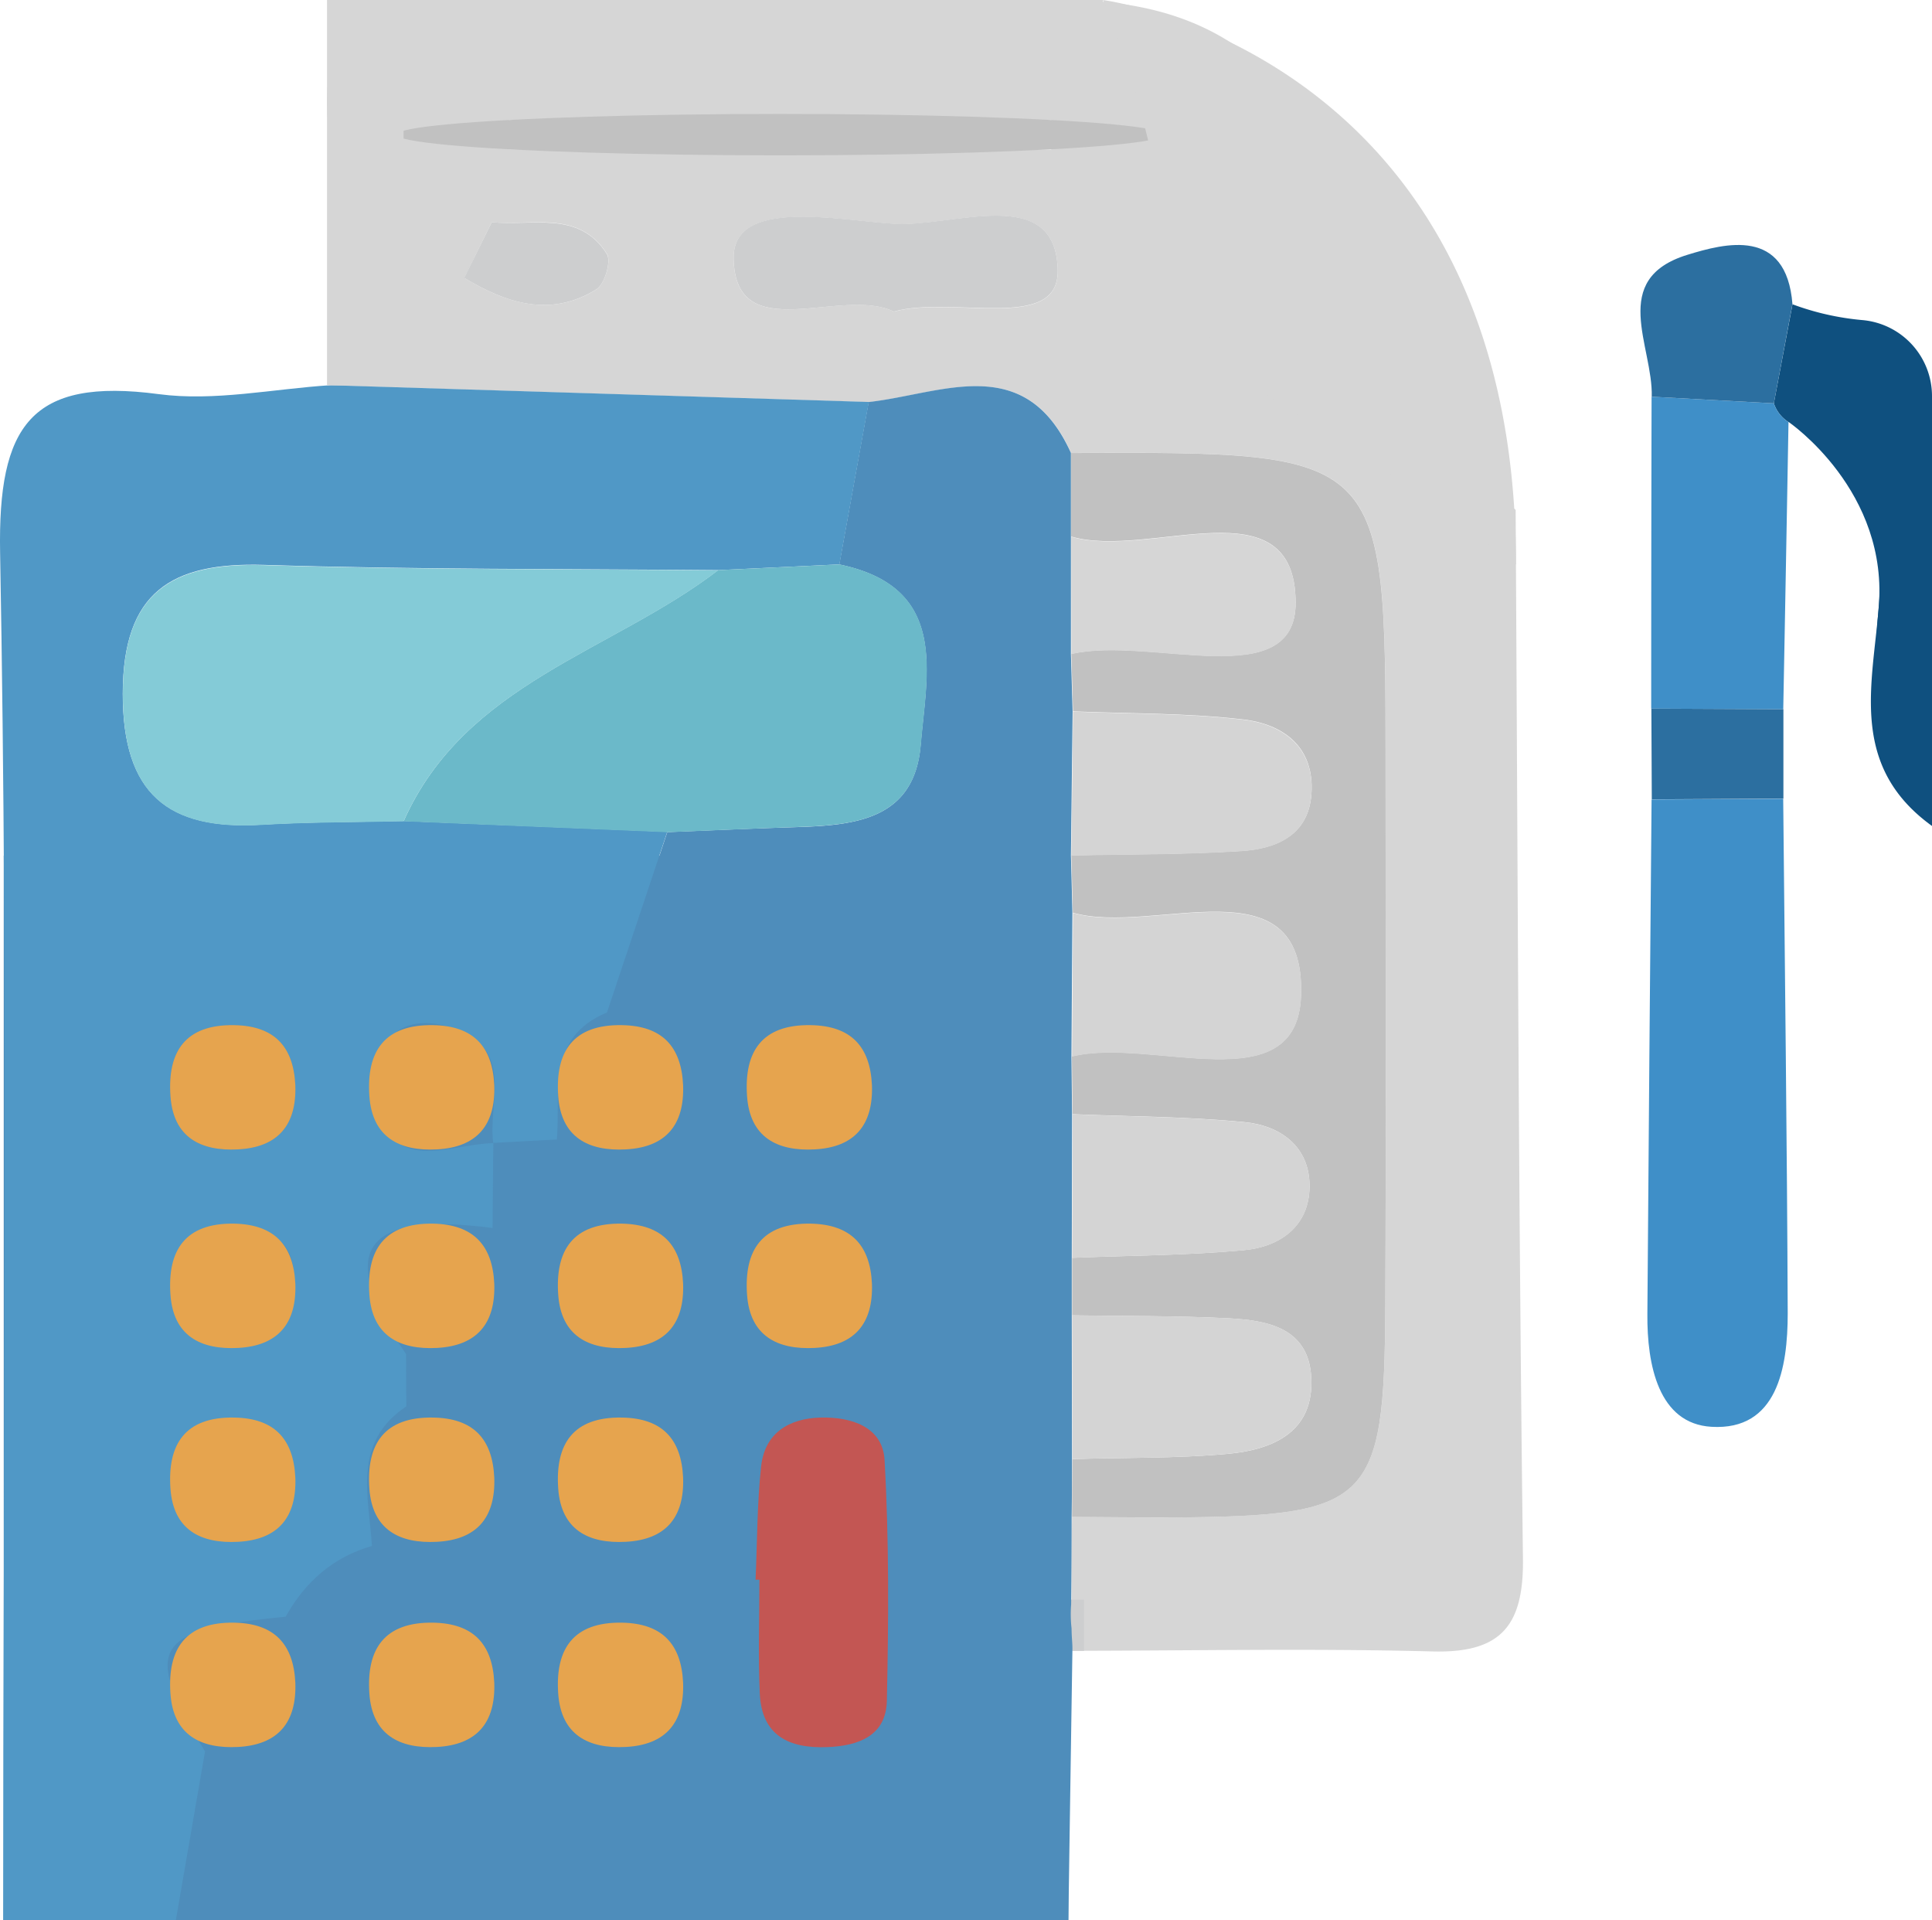 <svg id="Layer_1" data-name="Layer 1" xmlns="http://www.w3.org/2000/svg" viewBox="0 0 367.7 365.4"><path d="M232.15,144.24l-102.5-3.19c0-16.38,1.17-32.87-.37-49.1-1.9-20,6.91-24.57,25.14-24,36.35,1.14,72.82,1.58,109.13-.12,23-1.07,40.85,4.58,53.26,24.42-22.6,5.3-15.94,22.85-15.21,37.42.75,15,13.26,13.54,22.45,12.72,17.64-1.57,21.8,13.62,31.2,22.36.39,66.53.56,133.07,1.39,199.59.16,13-4.41,18-17.37,17.62-22.78-.59-45.59-.14-68.38-.12a4.36,4.36,0,0,0,1.44-4.68,3.75,3.75,0,0,0-1.61-4.17q0-8.33.1-16.64c6.36,0,12.72.15,19.07.11,37.79-.26,40.37-2.71,40.55-40.14.16-34.52.05-69,.05-103.54,0-59.13,0-59.13-59.84-58.87C261.87,134.55,246.18,142.68,232.15,144.24ZM160.38,110l-5.22,10.59c8,4.86,16.44,7.6,25.16,2.19,1.55-1,2.84-5.35,2-6.72C177,107.61,168.07,110.75,160.38,110Zm106.5-13.82V90.55H163.65v5.58Zm-30,30.85c11.38-3.09,31.43,4,31.22-7.86-.31-16.59-20-8.16-31.08-8.84-10.76-.67-30.85-5-30.61,6.63C206.76,134,226.85,122.16,236.88,127Z" transform="translate(-66.79 -67.72)" style="fill:#d6d6d6"/><rect x="0.71" y="162.81" width="202.61" height="202.58" style="fill:#4e8dbb"/><rect x="202.87" y="304.39" width="3.45" height="9.74" style="fill:#cdcecf"/><path d="M270.89,381.84q-.39,25.64-.77,51.27H100.26L105.81,401c20.17.49,19.82-11.31,15.32-25.59,3.72-6.64,9-11.34,16.43-13.47,9.24-.13,20.94,5.13,23.26-10.37,2-13.1-7.77-14.28-16.71-16.19,0-3.31,0-6.63-.05-9.94,17.56.29,18.05-11.14,16.45-24l.15-16.14,0-.05,12.12-.65c9.46,2.92,20.62,8.45,25.44-5,4.61-12.83-4.29-17.95-15.91-19.16l11.48-34.38c8.07-.32,16.15-.69,24.22-.94,11.25-.35,22.81-1.26,24-15.67,1.17-13.82,5.35-30-15.49-34.32l5.59-30.91c14-1.56,29.72-9.69,38.5,9.68q0,8,0,15.94,0,11.16,0,22.34l.32,10.93q-.16,13.69-.32,27.4.15,5.46.28,10.91l-.18,27.34.12,11-.06,27.33c0,3.65,0,7.3,0,10.95l.05,27.38q0,5.47-.07,10.94,0,8.32-.1,16.65a24.09,24.09,0,0,0,.08,4.57C270.75,379.61,270.92,380.26,270.89,381.84Zm-60.3-13.53h.73c0,7.21-.25,14.44.07,21.63.36,8,5.56,10.51,12.86,10.22,6-.24,11.18-2.17,11.33-8.82.33-15.27.43-30.59-.44-45.83-.36-6.3-6.35-8.21-12.17-8.06-6,.16-10.62,2.91-11.32,9.27C210.87,353.87,210.91,361.11,210.59,368.31Zm13-80.8c8.8-.12,13-4.53,12.62-13.35-.39-9.1-5.62-12.32-14-11.9-7.66.38-10.85,4.71-11.14,12C210.72,283.16,214.8,287.54,223.63,287.51Zm-25.54,63.91c.86-8-3.4-11.39-11.16-11.2-7,.17-15.31-1.8-15.35,9.7,0,6.81,1.94,15,8.57,14.06C186.54,363.05,197.93,363.9,198.09,351.42Zm.45-38.49c.67-9.59-4.65-12.59-13.21-12.39-7.68.17-11.4,3.81-11.46,11.54-.07,7.38,2.63,11.93,10.65,12.24S198.83,322.76,198.54,312.93Zm37.17-1.75c.27-6.95-4-10.43-11.68-10.62-9.33-.23-13.15,4.42-12.57,13.53.54,8.45,5.79,10.41,13,10.25C232.41,324.16,236,320.05,235.71,311.18ZM198.11,390c.62-7.64-2.49-11.66-10.53-11.87-8.28-.21-14,1.72-13.74,11.61.19,8.29,4.9,10.55,12.13,10.51C193,400.22,198.45,398.59,198.11,390Zm-37.7-1.8c.77-6.77-2.49-10.92-10.26-11.43-9-.58-13,3.34-12.75,12.45.25,7.88,4,10.82,11.64,10.71S160.78,397,160.41,388.21Z" transform="translate(-66.79 -67.72)" style="fill:#4e8dbb"/><path d="M105.81,401l-5.55,32.08H67.39c0-86.73,1-173.49-.58-260.2-.43-24.13,5.79-33.41,30.2-30.16,10.61,1.41,21.74-1,32.64-1.7l102.5,3.19q-2.81,15.45-5.6,30.91l-23.09,1.09c-28.83-.26-57.67-.1-86.48-1-17.58-.52-26.79,5.14-26.83,24.5,0,19.1,8.61,26,26.43,24.93,9-.54,18-.48,27-.7l50.21,2.06-11.48,34.38c-11.51,4.77-8.83,15.13-9.53,24.17l-12.12.65c-1-7.39,3.73-16.81-6-21.19-4.69-2.09-11.16-2.91-14.48,2.33-2.09,3.3-3.07,8.77-1.9,12.42,4,12.45,14.21,6.59,22.4,6.49l-.15,16.14c-21.14-2.74-31.88,1.66-16.45,24,0,3.31,0,6.63.05,9.94-10.3,6.85-7.17,17-6.55,26.56-7.41,2.13-12.71,6.83-16.43,13.47C95.8,377.79,93.78,381.16,105.81,401ZM123,274.23c-.34-7.38-4-11.31-11.62-11.44-9.35-.17-12.74,5.06-12.15,13.51.54,7.83,5.73,10.52,12.88,10.13C119.66,286,123.25,281.83,123,274.23Zm-.36,38.39c.74-6.81-2.46-11.21-10.53-11.56-7.34-.32-12.36,2-12.71,10.38-.32,7.56,2.38,12.23,10.6,12.47C117.28,324.12,122.58,322.08,122.63,312.62Z" transform="translate(-66.79 -67.72)" style="fill:#5098c6"/><path d="M434.49,224.89c-20.46-14.78-6.91-36.26-10.57-54.34-2.11-10.42,3.53-25.86-16.74-22.52a6.71,6.71,0,0,1-2.79-3.56l3.55-18.85a51,51,0,0,0,13.21,3,14.52,14.52,0,0,1,13.34,14.59Z" transform="translate(-66.79 -67.72)" style="fill:#0f507f"/><path d="M406.17,219.71c.31,32.64.73,65.27.86,97.91,0,10.37-2,22.34-14.51,21.6-10.11-.59-12.28-11.83-12.2-21.45q.36-49,.8-97.92Z" transform="translate(-66.79 -67.72)" style="fill:#3f8fc8"/><path d="M404.39,144.47a6.71,6.71,0,0,0,2.79,3.56q-.48,27.32-1,54.65l-25.13-.12q0-29.67.07-59.35Z" transform="translate(-66.79 -67.72)" style="fill:#3f8fc8"/><path d="M404.39,144.47l-23.24-1.26c.28-9.62-8.22-22.39,6.78-27,7.15-2.2,18.86-5.29,20,9.39Q406.17,135,404.39,144.47Z" transform="translate(-66.79 -67.72)" style="fill:#2c6fa0"/><path d="M381.08,202.56l25.13.12q0,8.52,0,17l-25.05.14Q381.11,211.21,381.08,202.56Z" transform="translate(-66.79 -67.72)" style="fill:#2c6fa0"/><path d="M270.65,153.92c59.82-.26,59.82-.26,59.84,58.87,0,34.51.11,69-.05,103.54-.18,37.43-2.76,39.88-40.55,40.14-6.35,0-12.71-.07-19.07-.11q0-5.48.07-11c9.89-.29,19.83-.11,29.66-1,8.59-.8,16.42-4.21,15.79-14.66-.56-9.36-8.4-10.75-15.81-11.13-9.88-.5-19.79-.4-29.69-.56q0-5.47,0-10.95c10.92-.44,21.87-.45,32.73-1.46,6.85-.64,12.42-4.57,12.45-12.15s-5.55-11.55-12.38-12.21c-10.86-1.05-21.81-1.06-32.73-1.51l-.12-11c15.27-3.77,43,9.05,43.61-11.7.77-25.76-28-11.2-43.43-15.64q-.14-5.44-.28-10.91c10.8-.24,21.62-.14,32.39-.84,6.57-.42,12.72-2.95,13.3-10.79.66-9-5.34-13.36-13.05-14.24-10.69-1.23-21.54-1.09-32.32-1.53-.11-3.65-.22-7.29-.32-10.94,15-3.49,42.75,7.81,42.68-9.8-.1-22.9-27.76-8.12-42.72-12.53Q270.65,161.88,270.65,153.92Z" transform="translate(-66.79 -67.72)" style="fill:#c1c1c1"/><path d="M193.81,226.08,143.6,224c11.67-26.3,39.6-32.24,59.86-47.79l23.09-1.09c20.85,4.3,16.67,20.5,15.5,34.32-1.21,14.41-12.77,15.32-24,15.67C210,225.39,201.88,225.76,193.81,226.08Z" transform="translate(-66.79 -67.72)" style="fill:#6bb9c9"/><path d="M210.59,368.31c.32-7.2.28-14.44,1.06-21.58.7-6.36,5.32-9.11,11.32-9.27,5.82-.15,11.81,1.76,12.17,8.06.87,15.24.77,30.56.44,45.83-.15,6.65-5.36,8.58-11.33,8.82-7.3.29-12.5-2.18-12.86-10.22-.32-7.19-.07-14.42-.07-21.63Z" transform="translate(-66.79 -67.72)" style="fill:#c35653"/><path d="M271,203.13c10.78.44,21.63.3,32.32,1.53,7.71.88,13.71,5.29,13.05,14.24-.58,7.84-6.73,10.37-13.3,10.79-10.77.7-21.59.6-32.39.84Q270.87,216.84,271,203.13Z" transform="translate(-66.79 -67.72)" style="fill:#d4d4d4"/><path d="M271,241.44c15.45,4.44,44.2-10.12,43.43,15.64-.63,20.75-28.34,7.93-43.61,11.7Z" transform="translate(-66.79 -67.72)" style="fill:#d4d4d4"/><path d="M270.84,318c9.9.16,19.81.06,29.69.56,7.41.38,15.25,1.77,15.81,11.13.63,10.45-7.2,13.86-15.79,14.66-9.83.91-19.77.73-29.66,1Q270.86,331.72,270.84,318Z" transform="translate(-66.79 -67.72)" style="fill:#d4d4d4"/><path d="M270.92,279.75c10.92.45,21.87.46,32.73,1.51,6.83.66,12.41,4.6,12.38,12.21s-5.6,11.51-12.45,12.15c-10.86,1-21.81,1-32.73,1.46Q270.9,293.42,270.92,279.75Z" transform="translate(-66.79 -67.72)" style="fill:#d4d4d4"/><path d="M270.66,169.86c15,4.41,42.62-10.37,42.72,12.53.07,17.61-27.71,6.31-42.68,9.8Q270.67,181,270.66,169.86Z" transform="translate(-66.79 -67.72)" style="fill:#d6d6d6"/><path d="M203.46,176.24C183.2,191.79,155.27,197.73,143.6,224c-9,.21-18,.15-27,.69-17.82,1.07-26.46-5.83-26.43-24.93,0-19.36,9.25-25,26.83-24.5C145.79,176.14,174.63,176,203.46,176.24Z" transform="translate(-66.79 -67.72)" style="fill:#84cbd7"/><path d="M123,274.23c.26,7.6-3.33,11.8-10.89,12.2-7.15.39-12.34-2.3-12.88-10.13-.59-8.45,2.8-13.68,12.15-13.51C119,262.92,122.65,266.85,123,274.23Z" transform="translate(-66.79 -67.72)" style="fill:#e6a44e"/><path d="M160.86,274.23c.26,7.6-3.33,11.8-10.89,12.2-7.14.39-12.33-2.3-12.88-10.13-.59-8.45,2.81-13.68,12.16-13.51C156.88,262.92,160.52,266.85,160.86,274.23Z" transform="translate(-66.79 -67.72)" style="fill:#e6a44e"/><path d="M196.8,274.23c.26,7.6-3.33,11.8-10.89,12.2-7.14.39-12.33-2.3-12.88-10.13-.59-8.45,2.8-13.68,12.15-13.51C192.82,262.92,196.46,266.85,196.8,274.23Z" transform="translate(-66.79 -67.72)" style="fill:#e6a44e"/><path d="M232.74,274.23c.26,7.6-3.33,11.8-10.89,12.2-7.14.39-12.34-2.3-12.88-10.13-.59-8.45,2.8-13.68,12.15-13.51C228.76,262.92,232.4,266.85,232.74,274.23Z" transform="translate(-66.79 -67.72)" style="fill:#e6a44e"/><path d="M123,312c.26,7.6-3.33,11.8-10.89,12.21-7.15.38-12.34-2.31-12.88-10.14-.59-8.44,2.8-13.67,12.15-13.51C119,300.73,122.65,304.66,123,312Z" transform="translate(-66.79 -67.72)" style="fill:#e6a44e"/><path d="M160.86,312c.26,7.6-3.33,11.8-10.89,12.21-7.14.38-12.33-2.31-12.88-10.14-.59-8.44,2.81-13.67,12.16-13.51C156.88,300.73,160.52,304.66,160.86,312Z" transform="translate(-66.79 -67.72)" style="fill:#e6a44e"/><path d="M196.8,312c.26,7.6-3.33,11.8-10.89,12.21-7.14.38-12.33-2.31-12.88-10.14-.59-8.44,2.8-13.67,12.15-13.51C192.82,300.73,196.46,304.66,196.8,312Z" transform="translate(-66.79 -67.72)" style="fill:#e6a44e"/><path d="M232.74,312c.26,7.6-3.33,11.8-10.89,12.21-7.14.38-12.34-2.31-12.88-10.14-.59-8.44,2.8-13.67,12.15-13.51C228.76,300.73,232.4,304.66,232.74,312Z" transform="translate(-66.79 -67.72)" style="fill:#e6a44e"/><path d="M123,348.9c.26,7.6-3.33,11.8-10.89,12.2-7.15.39-12.34-2.3-12.88-10.13-.59-8.45,2.8-13.68,12.15-13.51C119,337.59,122.65,341.52,123,348.9Z" transform="translate(-66.79 -67.72)" style="fill:#e6a44e"/><path d="M160.86,348.9c.26,7.6-3.33,11.8-10.89,12.2-7.14.39-12.33-2.3-12.88-10.13-.59-8.45,2.81-13.68,12.16-13.51C156.88,337.59,160.52,341.52,160.86,348.9Z" transform="translate(-66.79 -67.72)" style="fill:#e6a44e"/><path d="M196.8,348.9c.26,7.6-3.33,11.8-10.89,12.2-7.14.39-12.33-2.3-12.88-10.13-.59-8.45,2.8-13.68,12.15-13.51C192.82,337.59,196.46,341.52,196.8,348.9Z" transform="translate(-66.79 -67.72)" style="fill:#e6a44e"/><path d="M123,387.93c.26,7.61-3.33,11.8-10.89,12.21-7.15.38-12.34-2.3-12.88-10.14-.59-8.44,2.8-13.67,12.15-13.51C119,376.63,122.65,380.56,123,387.93Z" transform="translate(-66.79 -67.72)" style="fill:#e6a44e"/><path d="M160.86,387.93c.26,7.61-3.33,11.8-10.89,12.21-7.14.38-12.33-2.3-12.88-10.14-.59-8.44,2.81-13.67,12.16-13.51C156.88,376.63,160.52,380.56,160.86,387.93Z" transform="translate(-66.79 -67.72)" style="fill:#e6a44e"/><path d="M196.8,387.93c.26,7.61-3.33,11.8-10.89,12.21-7.14.38-12.33-2.3-12.88-10.14-.59-8.44,2.8-13.67,12.15-13.51C192.82,376.63,196.46,380.56,196.8,387.93Z" transform="translate(-66.79 -67.72)" style="fill:#e6a44e"/><ellipse cx="148.48" cy="25.62" rx="72.99" ry="3.94" style="fill:#c1c1c1"/><path d="M236.88,127c-10-4.82-30.12,7-30.47-10.07-.24-11.65,19.85-7.3,30.61-6.63,11.07.68,30.77-7.75,31.08,8.84C268.31,131,248.26,123.89,236.88,127Z" transform="translate(-66.79 -67.72)" style="fill:#cdcecf"/><path d="M160.38,110c7.69.8,16.62-2.34,21.91,6.06.87,1.37-.42,5.76-2,6.72-8.72,5.41-17.12,2.67-25.16-2.19C156.9,117,158.64,113.48,160.38,110Z" transform="translate(-66.79 -67.72)" style="fill:#cdcecf"/><path d="M160.38,110c-1.74,3.53-3.48,7.07-5.22,10.59Z" transform="translate(-66.79 -67.72)" style="fill:#c1c1c1"/><path d="M407.18,148s19.33,13.17,17.13,35.75,6.48-1.93,6.48-1.93l-2.43-33.19-20.42-6.89Z" transform="translate(-66.79 -67.72)" style="fill:#0f507f"/><rect x="62.24" width="14.57" height="73.33" style="fill:#d6d6d6"/><rect x="202.36" y="7.95" width="14.57" height="134.11" transform="translate(217.86 -202.36) rotate(90)" style="fill:#d6d6d6"/><path d="M276.7,67.72s78.61,10.21,78.61,107.43L319.6,149.3h0a49.25,49.25,0,0,1-30.9-37.39l-1.36-7.63a176,176,0,0,0-9.12-32.65Z" transform="translate(-66.79 -67.72)" style="fill:#d6d6d6"/></svg>